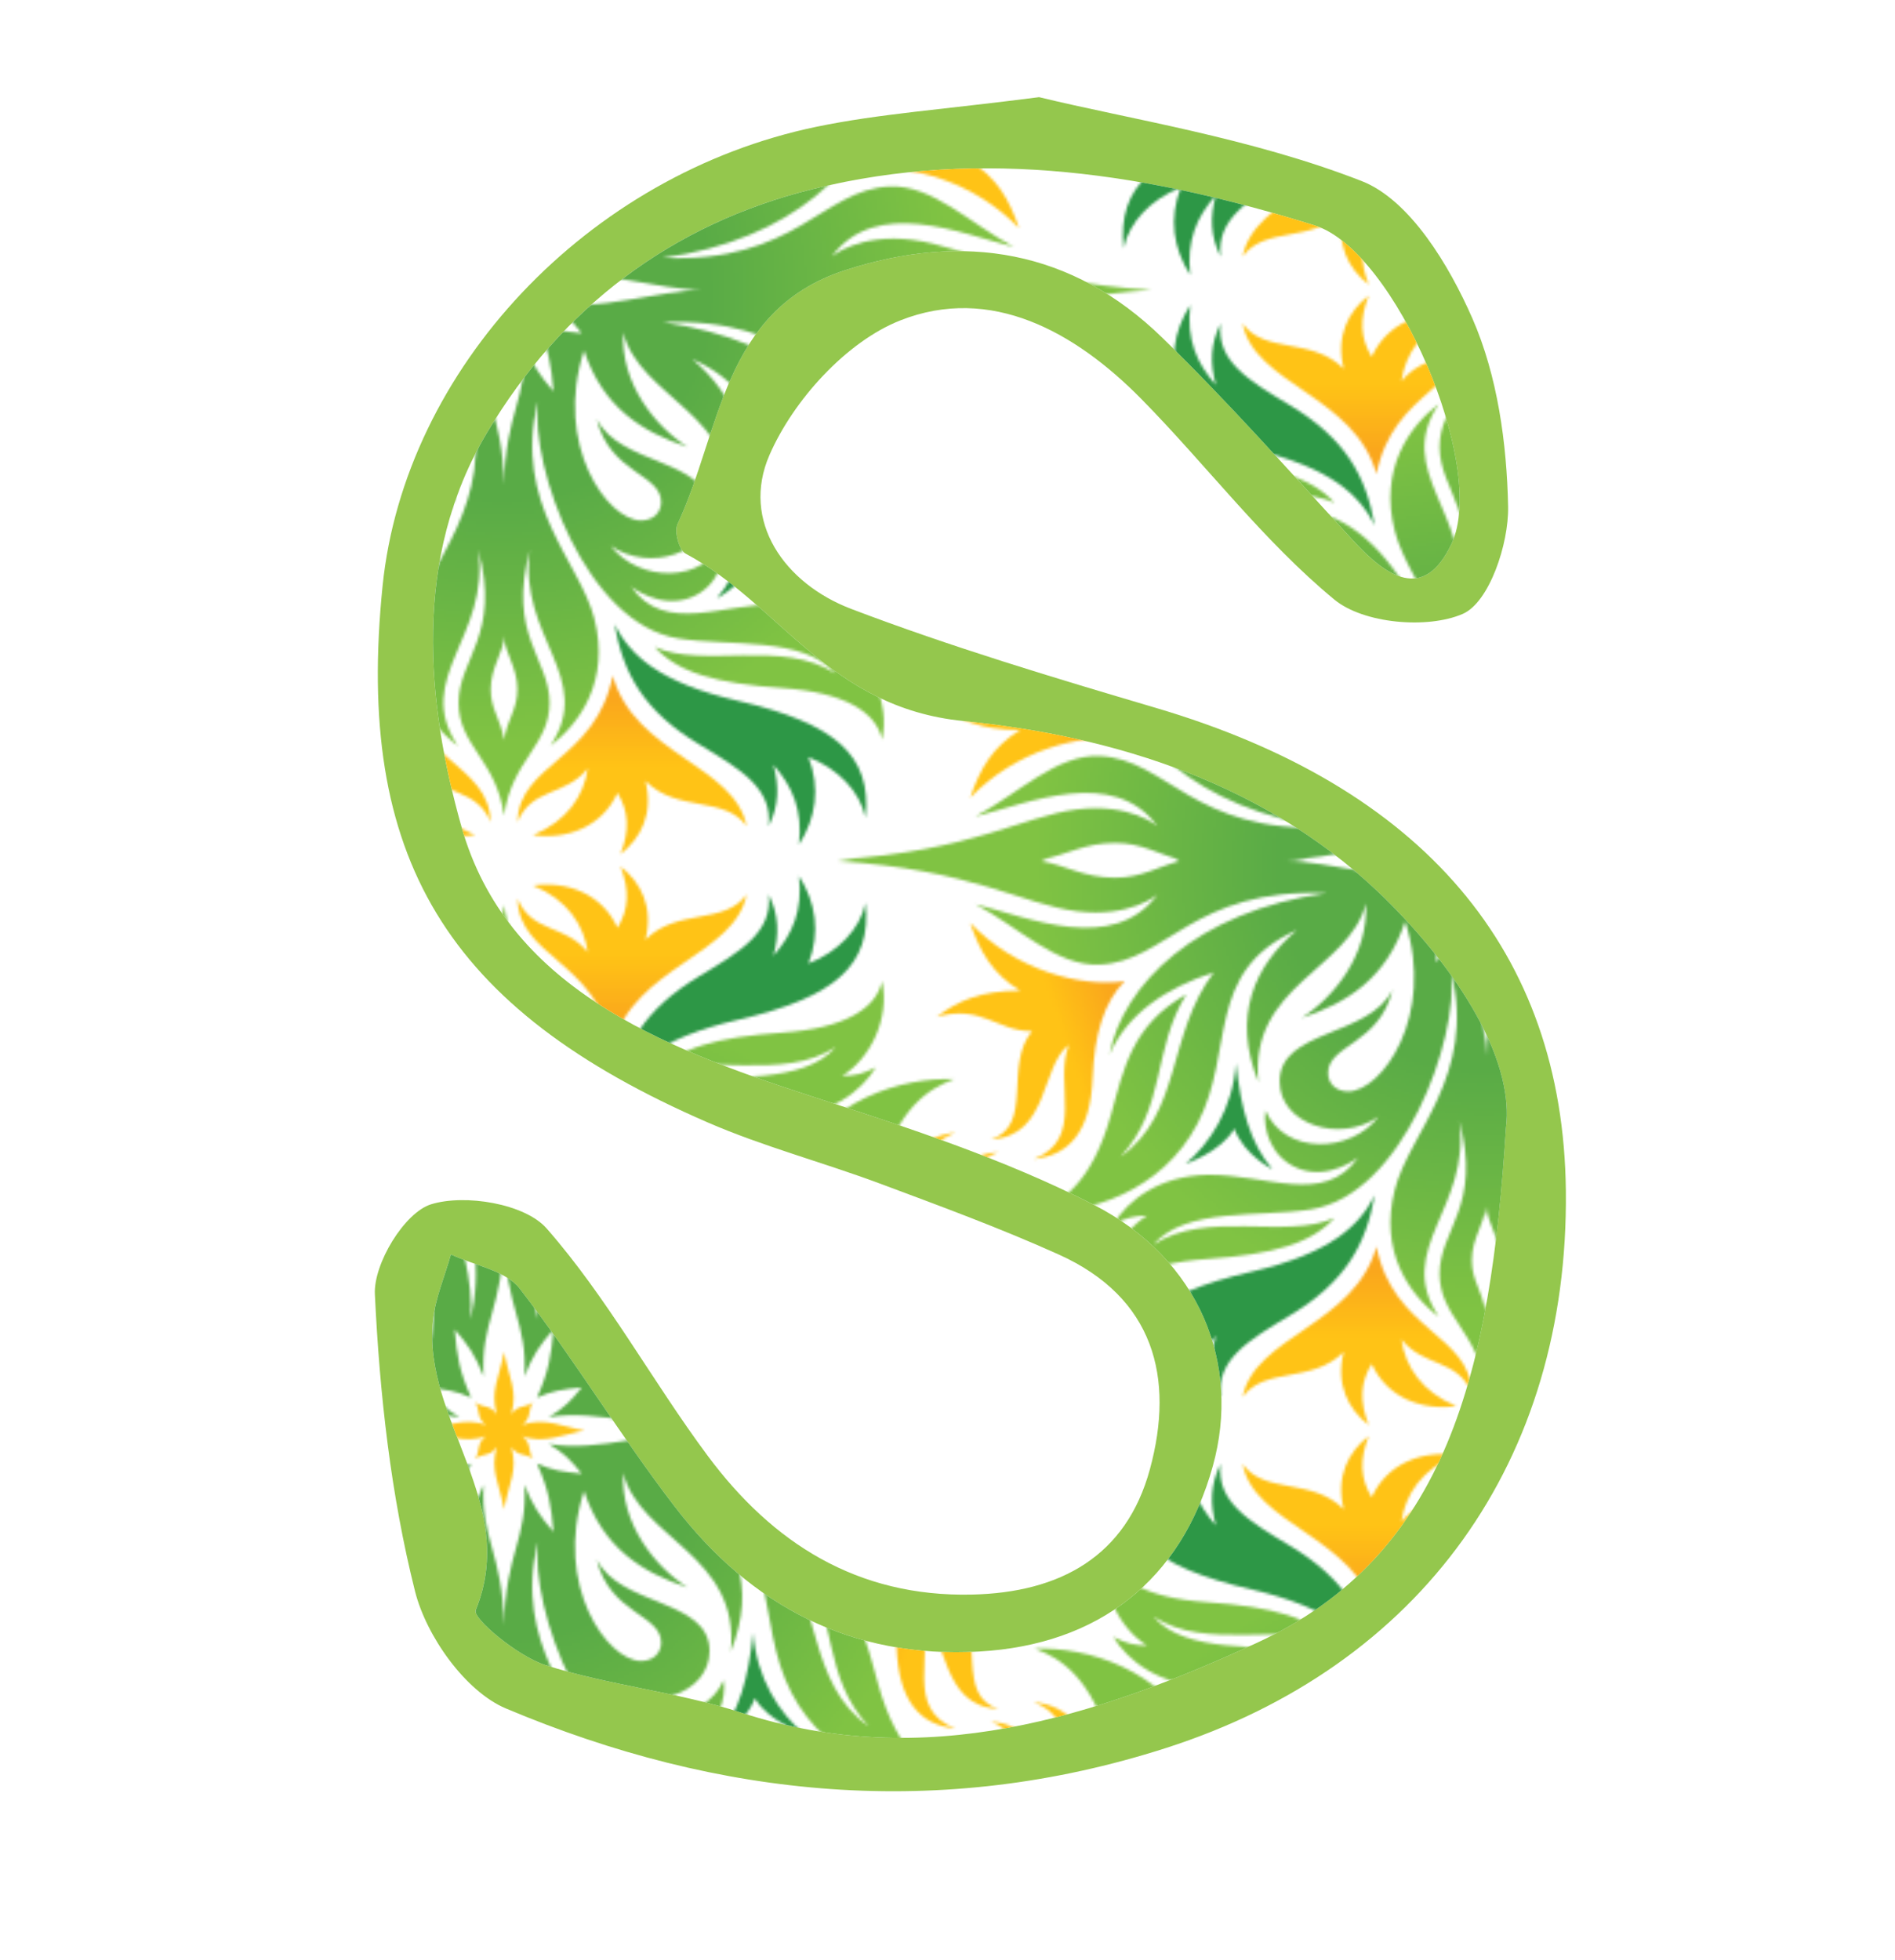 <?xml version="1.0" encoding="UTF-8"?>
<!DOCTYPE svg  PUBLIC '-//W3C//DTD SVG 1.1//EN'  'http://www.w3.org/Graphics/SVG/1.1/DTD/svg11.dtd'>
<svg width="694.74px" height="718.42px" enable-background="new 0 0 694.737 718.421" version="1.1" viewBox="0 0 694.737 718.421" xml:space="preserve" xmlns="http://www.w3.org/2000/svg">
<pattern id="w" x="-174.895" y="-102.421" width="719.381" height="417.481" overflow="visible" patternUnits="userSpaceOnUse" viewBox="237.471 -610.102 719.381 417.481">
		<polygon points="237.47 -610.1 956.85 -610.1 956.85 -192.62 237.47 -192.62" fill="none"/>
			<path d="m846.99-303.61c8.942 7.417 17.275 20.191 18.542 36.863 1.743-16.576 5.18-29.381 13.304-38.824 0 0-10.254 5.016-13.96 14.831-4.79-8.5-17.88-12.87-17.88-12.87z" fill="#2D9746"/>
			<path d="m824.31-386.05c1.976 9.671 10.22 18.109 20.94 22.248-4.392-11.331-2.759-22.356 3.491-32.064-1.456 12.584 2.38 21.405 9.377 29.229-2.202-7.823-2.013-15.016 1.747-22.466-1.528 13.741 9.994 20.72 25.303 29.883 20.513 12.28 27.994 25.992 31.188 44.116-5.592-11.128-16.045-21.287-45.142-28.02-36.14-8.37-49.25-20.12-46.91-42.93z" fill="#2D9746"/>
				<linearGradient id="ah" x1="-69748" x2="-69786" y1="-78017" y2="-78004" gradientTransform="matrix(1 0 0 -1 70578 -78258)" gradientUnits="userSpaceOnUse">
				<stop stop-color="#FAA71C" offset=".233"/>
				<stop stop-color="#FFC316" offset=".761"/>
			</linearGradient>
			<path d="m824.74-236.64c-7.596-7.447-11.197-19.743-11.779-35.195-0.764-20.298-8.765-28.609-21.594-30.021 19.123 7.42 7.202 27.735 12.87 41.879-10.438-7.754-7.1-33.505-28.574-34.681 15.848 5.179 4.593 27.021 15.05 39.696-12.651-0.174-18.466 9.928-34.899 5.236 7.641 5.891 16.146 9.597 30.537 9.597-10.134 6.257-14.581 13.98-18.322 24.865 16.4-17.17 40.26-23.77 56.7-21.38z" fill="url(#ah)"/>
				<radialGradient id="ak" cx="-69621" cy="-78066" r="216.21" gradientTransform="matrix(1 0 0 -1 70578 -78258)" gradientUnits="userSpaceOnUse">
				<stop stop-color="#59AB46" offset=".348"/>
				<stop stop-color="#80C343" offset=".761"/>
			</radialGradient>
			<path d="m1014.9-180.83c47.698 6.52 74.912 33.688 79.637 59.227-6.358-14.989-21.039-24.667-38.239-30.189 17.2 22.705 11.656 51.634 34.213 67.563-16.794-17.887-11.684-39.636-24.149-59.512 19.861 11.174 22.884 27.011 27.584 43.986 7.104 25.674 18.706 32.552 27.903 35.936-18.956 0.729-46.439-7.341-59.598-32.571-13.954-26.75-2.348-55.752-36.426-70.926 15.558 13.053 23.861 31.624 14.085 55.773 3.655-35.521-33.422-41.327-39.387-65.548-1.02 18.684 11.633 34.388 23.573 41.974-16.672-5.464-31.134-14.565-37.948-35.362-11.219 34.663 8.611 62.311 20.904 62.311 4.256 0 7.348-2.709 7.348-6.747 0-10.45-18.862-10.45-23.649-30.552 8.623 17.537 41.396 14.377 41.396 33.639 0 15.779-22.099 22.744-36.223 12.938 10.348 13.514 34.444 13.965 41.4-2.301 1.072 6.979-2.12 17.43-12.076 21.272-11.32 4.374-21.849-4.024-21.849-4.024 12.38 17.845 33.929 5.951 55.198 6.326 17.608 0.313 29.337 9.431 34.498 18.112-4.807-2.407-7.516-3.056-12.361-3.161 10.197 6.283 17.577 20.733 14.662 34.786-2.101-10.125-13.891-17.303-36.223-18.851-25.208-1.745-38.578-5.783-47.151-15.072 18.15 8.031 46.885-3.092 66.412 9.774-12.078-13.835-38.781-9.867-57.871-12.933-33.552-5.385-53.996-62.037-51.376-86.902-9.165 37.952 15.33 58.657 20.721 79.613 5.89 22.902-5.453 38.605-16.122 46.67 16.659-24.95-12.017-39.909-7.476-71.872-8.469 31.092 7.188 39.96 7.188 56.06 0 15.813-13.908 21.054-16.674 41.397-2.764-20.344-16.675-25.585-16.675-41.397 0-16.1 15.655-24.968 7.187-56.06 4.545 31.963-24.13 46.922-7.475 71.872-10.666-8.064-22.008-23.768-16.118-46.67 5.387-20.956 29.882-41.661 20.72-79.613 2.617 24.865-17.824 81.518-51.376 86.902-19.093 3.065-45.794-0.902-57.871 12.933 19.524-12.866 48.26-1.743 66.409-9.774-8.57 9.289-21.941 13.327-47.148 15.072-22.336 1.548-34.123 8.726-36.224 18.851-2.915-14.053 4.463-28.503 14.661-34.786-4.847 0.105-7.552 0.754-12.361 3.161 5.162-8.682 16.889-17.799 34.5-18.112 21.271-0.375 42.815 11.519 55.199-6.326 0 0-10.532 8.398-21.849 4.024-9.96-3.843-13.149-14.293-12.077-21.272 6.956 16.266 31.049 15.814 41.397 2.301-14.124 9.807-36.223 2.842-36.223-12.938 0-19.262 32.776-16.102 41.4-33.639-4.788 20.102-23.65 20.102-23.65 30.552 0 4.038 3.093 6.747 7.35 6.747 12.288 0 32.12-27.647 20.899-62.311-6.811 20.797-21.273 29.898-37.948 35.362 11.943-7.586 24.593-23.29 23.574-41.974-5.966 24.221-43.04 30.026-39.388 65.548-9.773-24.149-1.473-42.721 14.089-55.773-34.081 15.174-22.476 44.176-36.429 70.926-13.159 25.23-40.642 33.301-59.597 32.571 9.195-3.384 20.799-10.262 27.903-35.936 4.696-16.976 7.722-32.813 27.585-43.986-12.467 19.876-7.354 41.625-24.149 59.512 22.558-15.93 17.01-44.858 34.21-67.563-17.2 5.522-31.883 15.2-38.236 30.189 4.723-25.538 31.938-52.707 79.637-59.227-49.138-2.088-58.612 25.203-83.375 26.188-15.688 0.624-29.386-13.596-45.423-22.162 19.627 4.978 50.403 18.355 66.698-3.45 0 0-10.036 8.524-29.611 6.04-19.886-2.525-38.017-15.231-87.687-18.401 49.67-3.173 67.801-15.873 87.687-18.399 19.575-2.488 29.611 6.035 29.611 6.035-16.295-21.805-47.071-8.425-66.698-3.449 16.037-8.566 29.734-22.783 45.423-22.16 24.763 0.983 34.237 28.277 83.375 26.186-47.698-6.517-74.914-33.688-79.637-59.223 6.354 14.986 21.036 24.664 38.236 30.187-17.2-22.705-11.652-51.634-34.21-67.561 16.795 17.884 11.683 39.637 24.149 59.51-19.863-11.172-22.889-27.01-27.585-43.985-7.104-25.677-18.708-32.55-27.903-35.938 18.955-0.729 46.438 7.342 59.597 32.57 13.953 26.755 2.348 55.758 36.429 70.926-15.562-13.053-23.862-31.623-14.089-55.773-3.652 35.522 33.422 41.327 39.388 65.548 1.019-18.683-11.631-34.388-23.574-41.974 16.675 5.465 31.138 14.566 37.948 35.363 11.221-34.66-8.611-62.311-20.899-62.311-4.257 0-7.35 2.711-7.35 6.747 0 10.453 18.862 10.453 23.65 30.551-8.624-17.534-41.4-14.371-41.4-33.635 0-15.779 22.099-22.745 36.223-12.939-10.349-13.511-34.441-13.967-41.397 2.302-1.072-6.98 2.117-17.43 12.077-21.274 11.316-4.373 21.849 4.024 21.849 4.024-12.384-17.846-33.929-5.947-55.199-6.326-17.611-0.31-29.338-9.431-34.5-18.109 4.81 2.406 7.515 3.053 12.361 3.162-10.198-6.286-17.576-20.738-14.661-34.787 2.101 10.123 13.888 17.302 36.224 18.848 25.207 1.745 38.578 5.783 47.148 15.077-18.149-8.036-46.885 3.091-66.409-9.775 12.077 13.832 38.778 9.867 57.871 12.931 33.552 5.384 53.993 62.035 51.376 86.9 9.162-37.953-15.333-58.656-20.72-79.613-5.89-22.901 5.452-38.606 16.118-46.669-16.655 24.95 12.02 39.907 7.475 71.875 8.469-31.096-7.187-39.962-7.187-56.062 0-15.813 13.911-21.056 16.675-41.399 2.766 20.344 16.674 25.586 16.674 41.399 0 16.1-15.656 24.966-7.188 56.062-4.541-31.968 24.135-46.925 7.476-71.875 10.669 8.063 22.012 23.768 16.122 46.669-5.391 20.957-29.886 41.66-20.721 79.613-2.62-24.865 17.824-81.517 51.376-86.9 19.09-3.063 45.793 0.901 57.871-12.931-19.527 12.866-48.262 1.739-66.412 9.775 8.573-9.294 21.943-13.332 47.151-15.077 22.332-1.546 34.122-8.725 36.223-18.848 2.915 14.049-4.465 28.501-14.662 34.787 4.846-0.109 7.555-0.756 12.361-3.162-5.161 8.679-16.89 17.8-34.498 18.109-21.27 0.379-42.818-11.52-55.198 6.326 0 0 10.528-8.397 21.849-4.024 9.956 3.845 13.148 14.294 12.076 21.274-6.956-16.269-31.053-15.813-41.4-2.302 14.124-9.806 36.223-2.84 36.223 12.939 0 19.264-32.773 16.101-41.396 33.635 4.787-20.098 23.649-20.098 23.649-30.551 0-4.036-3.092-6.747-7.348-6.747-12.293 0-32.123 27.65-20.904 62.311 6.814-20.797 21.276-29.898 37.948-35.363-11.94 7.586-24.593 23.291-23.573 41.974 5.965-24.221 43.042-30.025 39.387-65.548 9.776 24.15 1.473 42.721-14.085 55.773 34.078-15.168 22.472-44.171 36.426-70.926 13.158-25.229 40.642-33.3 59.598-32.57-9.197 3.388-20.799 10.261-27.903 35.938-4.7 16.976-7.723 32.813-27.584 43.985 12.466-19.873 7.355-41.626 24.149-59.51-22.557 15.927-17.013 44.855-34.213 67.561 17.2-5.522 31.881-15.2 38.239-30.187-4.725 25.534-31.938 52.706-79.637 59.223 49.139 2.092 58.61-25.202 83.371-26.186 15.689-0.623 29.387 13.594 45.426 22.16-19.628-4.976-50.403-18.355-66.7 3.449 0 0 10.036-8.523 29.613-6.035 19.884 2.526 38.015 15.227 87.685 18.399-49.67 3.17-67.801 15.876-87.685 18.401-19.577 2.484-29.613-6.04-29.613-6.04 16.297 21.806 47.072 8.428 66.7 3.45-16.039 8.566-29.736 22.786-45.426 22.162-24.7-0.96-34.1-28.25-83.3-26.16zm54.1-11.79c7.476 2.012 13.988 6.108 23.476 6.108 11.526 0 17.944-4.458 27.125-6.108-9.181-1.649-15.599-6.107-27.125-6.107-9.5 0-16.1 4.1-23.5 6.11zm-117.04-146.33c0 8.301 4.887 13.606 4.887 19.643 0-6.036 4.889-11.342 4.889-19.643 0-7.403-3.646-10.779-4.889-18.528-1.24 7.75-4.89 11.12-4.89 18.53zm-107.23 146.33c-7.475-2.014-13.989-6.107-23.476-6.107-11.525 0-17.942 4.458-27.123 6.107 9.181 1.65 15.598 6.108 27.123 6.108 9.49 0 16-4.1 23.48-6.11zm117.01 146.33c0-8.301-4.889-13.608-4.889-19.643 0 6.034-4.887 11.342-4.887 19.643 0 7.402 3.643 10.781 4.887 18.527 1.24-7.746 4.89-11.125 4.89-18.527zm68.16-146.33c-16.102 0-39.03-8.072-56.635-4.887 5.589-3.4 8.073-5.951 12.073-10.927-7.139 0.702-10.95 1.289-16.388 3.739 4.314-9.751 5.175-15.23 6.036-25.013-4.973 5.777-7.516 9.302-10.637 17.249 1.148-20.124-6.898-24.705-7.475-51.463-0.576 26.758-8.624 31.339-7.476 51.463-3.117-7.947-5.662-11.472-10.637-17.249 0.861 9.782 1.724 15.262 6.038 25.013-5.438-2.45-9.25-3.037-16.39-3.739 4.004 4.976 6.487 7.526 12.075 10.927-17.604-3.186-40.535 4.887-56.634 4.887 16.099 0 39.03 8.071 56.634 4.888-5.588 3.397-8.071 5.947-12.075 10.924 7.14-0.699 10.952-1.29 16.39-3.735-4.314 9.746-5.177 15.226-6.038 25.013 4.975-5.779 7.52-9.306 10.637-17.254-1.148 20.126 6.899 24.706 7.476 51.464 0.576-26.758 8.623-31.338 7.475-51.464 3.121 7.948 5.664 11.475 10.637 17.254-0.861-9.787-1.722-15.267-6.036-25.013 5.438 2.445 9.249 3.036 16.388 3.735-4-4.977-6.484-7.526-12.073-10.924 17.61 3.17 40.56-4.9 56.66-4.9z" fill="url(#ak)"/>
				<linearGradient id="al" x1="86093" x2="86093" y1="-77926" y2="-77881" gradientTransform="matrix(-1 0 0 -1 87002 -78258)" gradientUnits="userSpaceOnUse">
				<stop stop-color="#FAA71C" offset=".233"/>
				<stop stop-color="#FFC316" offset=".761"/>
			</linearGradient>
			<path d="m867.93-389.11c4.278 22.41 41.1 26.341 49.075 55.184 6.107-30.973 34.505-32.199 34.9-53.656-5.152 12.642-17.562 9.375-25.739 19.63 1.37-9.967 7.511-19.269 20.067-24.43-12.434-1.744-25.321 2.969-30.973 15.486-4.146-6.761-4.557-13.69-1.092-22.466-7.633 5.889-12.14 15.069-9.162 26.829-11.78-11.77-29.01-5.23-37.08-16.57z" fill="url(#al)"/>
			<path d="m986.37-192.62c-6.898-1.075-15.213-5.187-22.896-1.976 3.763-2.925 1.855-5.694 4.099-8.422-3.105 2.249-5.687 0.815-8.08 4.449 2.488-8.604-0.857-13.194-2.645-22.877-1.788 9.683-5.134 14.273-2.646 22.877-2.389-3.634-4.972-2.2-8.076-4.449 2.244 2.728 0.332 5.497 4.098 8.422-7.684-3.211-16 0.9-22.896 1.976 6.896 1.078 15.212 5.184 22.896 1.975-3.766 2.924-1.854 5.697-4.098 8.421 3.104-2.246 5.688-0.811 8.076-4.444-2.487 8.603 0.858 13.188 2.646 22.875 1.787-9.687 5.133-14.272 2.645-22.875 2.394 3.634 4.975 2.198 8.08 4.444-2.243-2.724-0.336-5.497-4.099-8.421 7.7 3.2 16.02-0.9 22.91-1.98z" fill="#FFC316"/>
				<linearGradient id="am" x1="86638" x2="86600" y1="-78017" y2="-78004" gradientTransform="matrix(-1 0 0 -1 87002 -78258)" gradientUnits="userSpaceOnUse">
				<stop stop-color="#FAA71C" offset=".233"/>
				<stop stop-color="#FFC316" offset=".761"/>
			</linearGradient>
			<path d="m369.58-236.64c7.596-7.447 11.2-19.743 11.779-35.195 0.764-20.298 8.767-28.609 21.594-30.021-19.122 7.42-7.2 27.735-12.868 41.879 10.434-7.754 7.099-33.505 28.573-34.681-15.848 5.179-4.594 27.021-15.05 39.696 12.651-0.174 18.469 9.928 34.899 5.236-7.643 5.891-16.146 9.597-30.536 9.597 10.133 6.257 14.583 13.98 18.32 24.865-16.4-17.17-40.26-23.77-56.7-21.38z" fill="url(#am)"/>
			<path d="m347.33-303.61c-8.943 7.417-17.273 20.191-18.539 36.863-1.744-16.576-5.184-29.381-13.305-38.824 0 0 10.251 5.016 13.96 14.831 4.8-8.5 17.89-12.87 17.89-12.87z" fill="#2D9746"/>
			<path d="m370.02-386.05c-1.972 9.671-10.219 18.109-20.938 22.248 4.39-11.331 2.761-22.356-3.491-32.064 1.457 12.584-2.379 21.405-9.379 29.229 2.206-7.823 2.013-15.016-1.744-22.466 1.525 13.741-9.994 20.72-25.301 29.883-20.515 12.28-27.996 25.992-31.192 44.116 5.592-11.128 16.045-21.287 45.142-28.02 36.12-8.37 49.24-20.12 46.9-42.93z" fill="#2D9746"/>
				<linearGradient id="an" x1="-70294" x2="-70294" y1="-77926" y2="-77881" gradientTransform="matrix(1 0 0 -1 70578 -78258)" gradientUnits="userSpaceOnUse">
				<stop stop-color="#FAA71C" offset=".233"/>
				<stop stop-color="#FFC316" offset=".761"/>
			</linearGradient>
			<path d="m326.39-389.11c-4.282 22.41-41.104 26.341-49.079 55.184-6.105-30.973-34.505-32.199-34.897-53.656 5.149 12.642 17.559 9.375 25.739 19.63-1.373-9.967-7.509-19.269-20.067-24.43 12.431-1.744 25.319 2.969 30.974 15.486 4.143-6.761 4.556-13.69 1.088-22.466 7.637 5.889 12.141 15.069 9.162 26.829 11.79-11.77 29.02-5.23 37.09-16.57z" fill="url(#an)"/>
				<radialGradient id="ao" cx="-70341" cy="-78066" r="216.21" gradientTransform="matrix(1 0 0 -1 70578 -78258)" gradientUnits="userSpaceOnUse">
				<stop stop-color="#59AB46" offset=".348"/>
				<stop stop-color="#80C343" offset=".761"/>
			</radialGradient>
			<path d="m295.55-180.83c47.698 6.52 74.912 33.688 79.637 59.227-6.358-14.989-21.039-24.667-38.239-30.189 17.2 22.705 11.656 51.634 34.213 67.563-16.794-17.887-11.684-39.636-24.149-59.512 19.861 11.174 22.884 27.011 27.584 43.986 7.104 25.674 18.706 32.552 27.903 35.936-18.956 0.729-46.439-7.341-59.598-32.571-13.954-26.75-2.348-55.752-36.426-70.926 15.558 13.053 23.861 31.624 14.085 55.773 3.655-35.521-33.422-41.327-39.387-65.548-1.02 18.684 11.633 34.388 23.573 41.974-16.672-5.464-31.134-14.565-37.948-35.362-11.219 34.663 8.611 62.311 20.904 62.311 4.256 0 7.348-2.709 7.348-6.747 0-10.45-18.862-10.45-23.65-30.552 8.624 17.537 41.397 14.377 41.397 33.639 0 15.779-22.099 22.744-36.223 12.938 10.348 13.514 34.444 13.965 41.4-2.301 1.072 6.979-2.12 17.43-12.076 21.272-11.32 4.374-21.849-4.024-21.849-4.024 12.38 17.845 33.929 5.951 55.198 6.326 17.608 0.313 29.337 9.431 34.498 18.112-4.807-2.407-7.516-3.056-12.361-3.161 10.197 6.283 17.577 20.733 14.662 34.786-2.101-10.125-13.891-17.303-36.223-18.851-25.208-1.745-38.578-5.783-47.151-15.072 18.15 8.031 46.885-3.092 66.412 9.774-12.06-13.83-38.76-9.862-57.85-12.928-33.552-5.385-53.996-62.037-51.376-86.902-9.165 37.952 15.331 58.657 20.721 79.613 5.89 22.902-5.454 38.605-16.122 46.67 16.66-24.95-12.017-39.909-7.475-71.872-8.469 31.092 7.187 39.96 7.187 56.06 0 15.813-13.909 21.054-16.674 41.397-2.763-20.344-16.674-25.585-16.674-41.397 0-16.1 15.655-24.968 7.187-56.06 4.544 31.963-24.131 46.922-7.475 71.872-10.666-8.064-22.008-23.768-16.118-46.67 5.386-20.956 29.881-41.661 20.719-79.613 2.618 24.865-17.824 81.518-51.376 86.902-19.092 3.065-45.793-0.902-57.871 12.933 19.524-12.866 48.26-1.743 66.41-9.774-8.57 9.289-21.941 13.327-47.148 15.072-22.34 1.549-34.13 8.727-36.231 18.852-2.915-14.053 4.463-28.503 14.662-34.786-4.847 0.105-7.552 0.754-12.361 3.161 5.162-8.682 16.888-17.799 34.5-18.112 21.27-0.375 42.815 11.519 55.199-6.326 0 0-10.532 8.398-21.849 4.024-9.96-3.843-13.149-14.293-12.077-21.272 6.956 16.266 31.049 15.814 41.397 2.301-14.124 9.807-36.223 2.842-36.223-12.938 0-19.262 32.777-16.102 41.401-33.639-4.789 20.102-23.65 20.102-23.65 30.552 0 4.038 3.092 6.747 7.349 6.747 12.289 0 32.121-27.647 20.9-62.311-6.811 20.797-21.274 29.898-37.948 35.362 11.943-7.586 24.593-23.29 23.574-41.974-5.965 24.221-43.04 30.026-39.388 65.548-9.773-24.149-1.472-42.721 14.089-55.773-34.081 15.174-22.476 44.176-36.429 70.926-13.159 25.23-40.641 33.301-59.597 32.571 9.195-3.384 20.799-10.262 27.903-35.936 4.697-16.976 7.722-32.813 27.585-43.986-12.467 19.876-7.355 41.625-24.15 59.512 22.558-15.93 17.01-44.858 34.21-67.563-17.2 5.522-31.883 15.2-38.236 30.189 4.722-25.538 31.938-52.707 79.637-59.227-49.138-2.088-58.613 25.203-83.375 26.188-15.688 0.624-29.386-13.596-45.423-22.162 19.627 4.978 50.404 18.355 66.699-3.45 0 0-10.036 8.524-29.611 6.04-19.889-2.53-38.019-15.24-87.689-18.41 49.67-3.173 67.8-15.873 87.687-18.399 19.575-2.488 29.611 6.035 29.611 6.035-16.295-21.805-47.071-8.425-66.699-3.449 16.037-8.566 29.735-22.783 45.423-22.16 24.763 0.983 34.237 28.277 83.375 26.186-47.698-6.517-74.915-33.688-79.637-59.223 6.354 14.986 21.036 24.664 38.236 30.187-17.2-22.705-11.652-51.634-34.21-67.561 16.795 17.884 11.683 39.637 24.15 59.51-19.864-11.172-22.889-27.01-27.585-43.985-7.104-25.677-18.708-32.55-27.903-35.938 18.956-0.729 46.438 7.342 59.597 32.57 13.953 26.755 2.348 55.758 36.429 70.926-15.561-13.053-23.862-31.623-14.089-55.773-3.652 35.522 33.422 41.327 39.388 65.548 1.019-18.683-11.63-34.388-23.574-41.974 16.674 5.465 31.138 14.566 37.948 35.363 11.221-34.66-8.611-62.311-20.9-62.311-4.257 0-7.349 2.711-7.349 6.747 0 10.453 18.862 10.453 23.65 30.551-8.624-17.534-41.401-14.371-41.401-33.635 0-15.779 22.099-22.745 36.223-12.939-10.349-13.511-34.442-13.967-41.397 2.302-1.073-6.98 2.117-17.43 12.077-21.274 11.317-4.373 21.849 4.024 21.849 4.024-12.383-17.846-33.929-5.947-55.199-6.326-17.612-0.31-29.338-9.431-34.5-18.109 4.809 2.406 7.515 3.053 12.361 3.162-10.198-6.286-17.577-20.738-14.662-34.787 2.101 10.123 13.888 17.302 36.224 18.848 25.207 1.745 38.578 5.783 47.148 15.077-18.149-8.036-46.885 3.091-66.41-9.775 12.078 13.832 38.779 9.867 57.871 12.931 33.552 5.384 53.994 62.035 51.376 86.9 9.162-37.953-15.333-58.656-20.719-79.613-5.89-22.901 5.452-38.606 16.118-46.669-16.656 24.95 12.019 39.907 7.475 71.875 8.468-31.096-7.187-39.962-7.187-56.062 0-15.813 13.911-21.056 16.674-41.399 2.766 20.344 16.674 25.586 16.674 41.399 0 16.1-15.656 24.966-7.187 56.062-4.542-31.968 24.135-46.925 7.475-71.875 10.668 8.063 22.012 23.768 16.122 46.669-5.39 20.957-29.886 41.66-20.721 79.613-2.62-24.865 17.824-81.517 51.376-86.9 19.09-3.063 45.793 0.901 57.871-12.931-19.527 12.866-48.262 1.739-66.412 9.775 8.573-9.294 21.943-13.332 47.151-15.077 22.332-1.546 34.122-8.725 36.223-18.848 2.915 14.049-4.465 28.501-14.662 34.787 4.846-0.109 7.555-0.756 12.361-3.162-5.161 8.679-16.89 17.8-34.498 18.109-21.27 0.379-42.818-11.52-55.198 6.326 0 0 10.528-8.397 21.849-4.024 9.956 3.845 13.148 14.294 12.076 21.274-6.956-16.269-31.053-15.813-41.4-2.302 14.124-9.806 36.223-2.84 36.223 12.939 0 19.264-32.773 16.101-41.397 33.635 4.788-20.098 23.65-20.098 23.65-30.551 0-4.036-3.092-6.747-7.348-6.747-12.293 0-32.123 27.65-20.904 62.311 6.814-20.797 21.276-29.898 37.948-35.363-11.94 7.586-24.593 23.291-23.573 41.974 5.965-24.221 43.042-30.025 39.387-65.548 9.776 24.15 1.473 42.721-14.085 55.773 34.078-15.168 22.472-44.171 36.426-70.926 13.158-25.229 40.642-33.3 59.598-32.57-9.197 3.388-20.799 10.261-27.903 35.938-4.7 16.976-7.723 32.813-27.584 43.985 12.466-19.873 7.355-41.626 24.149-59.51-22.557 15.927-17.013 44.855-34.213 67.561 17.2-5.522 31.881-15.2 38.239-30.187-4.725 25.534-31.938 52.706-79.637 59.223 49.139 2.092 58.61-25.202 83.371-26.186 15.689-0.623 29.387 13.594 45.426 22.16-19.628-4.976-50.403-18.355-66.7 3.449 0 0 10.036-8.523 29.613-6.035 19.884 2.526 38.015 15.227 87.685 18.399-49.67 3.17-67.801 15.876-87.685 18.401-19.577 2.484-29.613-6.04-29.613-6.04 16.297 21.806 47.072 8.428 66.7 3.45-16.039 8.566-29.736 22.786-45.426 22.162-24.78-0.96-34.26-28.25-83.39-26.16zm54.04-11.79c7.476 2.012 13.988 6.108 23.476 6.108 11.526 0 17.944-4.458 27.125-6.108-9.181-1.649-15.599-6.107-27.125-6.107-9.5 0-16.01 4.1-23.49 6.11zm-117.01-146.33c0 8.301 4.886 13.606 4.886 19.643 0-6.036 4.889-11.342 4.889-19.643 0-7.403-3.646-10.779-4.889-18.528-1.24 7.75-4.89 11.12-4.89 18.53zm-107.23 146.33c-7.475-2.014-13.99-6.107-23.476-6.107-11.526 0-17.942 4.458-27.123 6.107 9.181 1.65 15.597 6.108 27.123 6.108 9.49 0 16-4.1 23.48-6.11zm117.01 146.33c0-8.301-4.889-13.608-4.889-19.643 0 6.034-4.886 11.342-4.886 19.643 0 7.402 3.643 10.781 4.886 18.527 1.24-7.746 4.89-11.125 4.89-18.527zm68.14-146.33c-16.102 0-39.03-8.072-56.635-4.887 5.589-3.4 8.073-5.951 12.073-10.927-7.139 0.702-10.95 1.289-16.388 3.739 4.314-9.751 5.175-15.23 6.036-25.013-4.972 5.777-7.516 9.302-10.637 17.249 1.148-20.124-6.899-24.705-7.475-51.463-0.576 26.758-8.624 31.339-7.475 51.463-3.117-7.947-5.662-11.472-10.637-17.249 0.861 9.782 1.724 15.262 6.039 25.013-5.438-2.45-9.251-3.037-16.39-3.739 4.003 4.976 6.488 7.526 12.076 10.927-17.604-3.186-40.536 4.887-56.635 4.887 16.099 0 39.03 8.071 56.635 4.888-5.588 3.397-8.072 5.947-12.076 10.924 7.139-0.699 10.953-1.29 16.39-3.735-4.314 9.746-5.177 15.226-6.039 25.013 4.975-5.779 7.52-9.306 10.637-17.254-1.148 20.126 6.899 24.706 7.475 51.464 0.576-26.758 8.623-31.338 7.475-51.464 3.121 7.948 5.665 11.475 10.637 17.254-0.861-9.787-1.722-15.267-6.036-25.013 5.438 2.445 9.249 3.036 16.388 3.735-4-4.977-6.484-7.526-12.073-10.924 17.6 3.17 40.53-4.9 56.64-4.9z" fill="url(#ao)"/>
			<path d="m266.99-192.62c-6.898-1.075-15.213-5.187-22.896-1.976 3.763-2.925 1.855-5.694 4.099-8.422-3.105 2.249-5.687 0.815-8.08 4.449 2.488-8.604-0.858-13.194-2.646-22.877-1.788 9.683-5.133 14.273-2.646 22.877-2.389-3.634-4.972-2.2-8.076-4.449 2.244 2.728 0.332 5.497 4.098 8.422-7.684-3.211-16 0.9-22.896 1.976 6.896 1.078 15.213 5.184 22.896 1.975-3.766 2.924-1.854 5.697-4.098 8.421 3.104-2.246 5.687-0.811 8.076-4.444-2.488 8.603 0.858 13.188 2.646 22.875 1.788-9.687 5.133-14.272 2.646-22.875 2.393 3.634 4.975 2.198 8.08 4.444-2.244-2.724-0.336-5.497-4.099-8.421 7.69 3.2 16.01-0.9 22.9-1.98z" fill="#FFC316"/>
				<linearGradient id="ap" x1="86029" x2="86029" y1="61302" y2="61348" gradientTransform="matrix(-1 0 0 1 86938 -61773)" gradientUnits="userSpaceOnUse">
				<stop stop-color="#FAA71C" offset=".233"/>
				<stop stop-color="#FFC316" offset=".761"/>
			</linearGradient>
			<path d="m867.93-413.61c4.278-22.41 41.1-26.343 49.075-55.186 6.107 30.973 34.505 32.199 34.9 53.658-5.152-12.642-17.562-9.375-25.739-19.63 1.37 9.968 7.511 19.268 20.067 24.428-12.434 1.746-25.321-2.969-30.973-15.486-4.146 6.763-4.557 13.69-1.092 22.466-7.633-5.89-12.14-15.067-9.162-26.827-11.78 11.78-29.01 5.23-37.08 16.58z" fill="url(#ap)"/>
			<path d="m846.99-499.12c8.942-7.416 17.275-20.188 18.542-36.863 1.743 16.578 5.18 29.388 13.304 38.827 0 0-10.254-5.018-13.96-14.834-4.79 8.5-17.88 12.86-17.88 12.86z" fill="#2D9746"/>
			<path d="m824.31-416.67c1.976-9.673 10.22-18.11 20.94-22.248-4.392 11.332-2.759 22.357 3.491 32.064-1.456-12.583 2.38-21.403 9.377-29.229-2.202 7.825-2.013 15.017 1.747 22.467-1.528-13.742 9.994-20.719 25.303-29.884 20.513-12.278 27.994-25.992 31.188-44.113-5.592 11.124-16.045 21.287-45.142 28.018-36.14 8.36-49.25 20.12-46.91 42.92z" fill="#2D9746"/>
				<radialGradient id="aq" cx="-69621" cy="-77648" r="216.21" gradientTransform="matrix(1 0 0 -1 70578 -78258)" gradientUnits="userSpaceOnUse">
				<stop stop-color="#59AB46" offset=".348"/>
				<stop stop-color="#80C343" offset=".761"/>
			</radialGradient>
			<path d="m1014.9-598.32c47.698 6.52 74.912 33.688 79.637 59.226-6.358-14.989-21.039-24.667-38.239-30.189 17.2 22.705 11.656 51.634 34.213 67.563-16.794-17.887-11.684-39.636-24.149-59.512 19.861 11.174 22.884 27.011 27.584 43.986 7.104 25.674 18.706 32.552 27.903 35.936-18.956 0.729-46.439-7.341-59.598-32.571-13.954-26.75-2.348-55.752-36.426-70.925 15.558 13.052 23.861 31.624 14.085 55.773 3.655-35.521-33.422-41.327-39.387-65.547-1.02 18.683 11.633 34.387 23.573 41.973-16.672-5.464-31.134-14.565-37.948-35.362-11.219 34.663 8.611 62.311 20.904 62.311 4.256 0 7.348-2.709 7.348-6.747 0-10.45-18.862-10.45-23.649-30.552 8.623 17.537 41.396 14.377 41.396 33.639 0 15.779-22.099 22.744-36.223 12.938 10.348 13.514 34.444 13.965 41.4-2.301 1.072 6.979-2.12 17.43-12.076 21.272-11.32 4.374-21.849-4.024-21.849-4.024 12.38 17.845 33.929 5.951 55.198 6.326 17.608 0.313 29.337 9.431 34.498 18.112-4.807-2.407-7.516-3.056-12.361-3.161 10.197 6.283 17.577 20.733 14.662 34.786-2.101-10.125-13.891-17.303-36.223-18.851-25.208-1.745-38.578-5.783-47.151-15.072 18.15 8.031 46.885-3.092 66.412 9.774-12.078-13.835-38.781-9.867-57.871-12.933-33.552-5.385-53.996-62.037-51.376-86.902-9.165 37.952 15.33 58.657 20.721 79.613 5.89 22.902-5.453 38.605-16.122 46.67 16.659-24.95-12.017-39.909-7.476-71.872-8.469 31.092 7.188 39.96 7.188 56.06 0 15.813-13.908 21.054-16.674 41.397-2.764-20.344-16.675-25.585-16.675-41.397 0-16.1 15.655-24.968 7.187-56.06 4.545 31.963-24.13 46.922-7.475 71.872-10.666-8.064-22.008-23.768-16.118-46.67 5.387-20.956 29.882-41.661 20.72-79.613 2.617 24.865-17.824 81.518-51.376 86.902-19.093 3.065-45.794-0.902-57.871 12.933 19.524-12.866 48.26-1.743 66.409-9.774-8.57 9.289-21.941 13.327-47.148 15.072-22.336 1.548-34.123 8.726-36.224 18.851-2.915-14.053 4.463-28.503 14.661-34.786-4.847 0.105-7.552 0.754-12.361 3.161 5.162-8.682 16.889-17.799 34.5-18.112 21.271-0.375 42.815 11.519 55.199-6.326 0 0-10.532 8.398-21.849 4.024-9.96-3.843-13.149-14.293-12.077-21.272 6.956 16.266 31.049 15.814 41.397 2.301-14.124 9.807-36.223 2.842-36.223-12.938 0-19.262 32.776-16.102 41.4-33.639-4.788 20.102-23.65 20.102-23.65 30.552 0 4.038 3.093 6.747 7.35 6.747 12.288 0 32.12-27.647 20.899-62.311-6.811 20.797-21.273 29.898-37.948 35.362 11.943-7.586 24.593-23.29 23.574-41.973-5.966 24.22-43.04 30.026-39.388 65.547-9.773-24.149-1.473-42.721 14.089-55.773-34.081 15.173-22.476 44.175-36.429 70.925-13.159 25.23-40.642 33.301-59.597 32.571 9.195-3.384 20.799-10.262 27.903-35.936 4.696-16.976 7.722-32.813 27.585-43.986-12.467 19.876-7.354 41.625-24.149 59.512 22.558-15.93 17.01-44.858 34.21-67.563-17.2 5.522-31.883 15.2-38.236 30.189 4.723-25.538 31.938-52.707 79.637-59.226-49.138-2.088-58.612 25.203-83.375 26.188-15.688 0.624-29.386-13.596-45.423-22.162 19.627 4.978 50.403 18.355 66.698-3.45 0 0-10.036 8.524-29.611 6.04-19.886-2.525-38.017-15.231-87.687-18.401 49.67-3.173 67.801-15.874 87.687-18.4 19.575-2.488 29.611 6.036 29.611 6.036-16.295-21.805-47.071-8.425-66.698-3.45 16.037-8.566 29.734-22.783 45.423-22.16 24.763 0.983 34.237 28.277 83.375 26.186-47.698-6.517-74.914-33.689-79.637-59.223 6.354 14.986 21.036 24.664 38.236 30.187-17.2-22.706-11.652-51.634-34.21-67.561 16.795 17.884 11.683 39.637 24.149 59.51-19.863-11.171-22.889-27.009-27.585-43.985-7.104-25.677-18.708-32.55-27.903-35.938 18.955-0.729 46.438 7.342 59.597 32.57 13.953 26.755 2.348 55.758 36.429 70.926-15.562-13.053-23.862-31.624-14.089-55.773-3.652 35.522 33.422 41.327 39.388 65.548 1.019-18.683-11.631-34.388-23.574-41.974 16.675 5.465 31.138 14.566 37.948 35.363 11.221-34.66-8.611-62.311-20.899-62.311-4.257 0-7.35 2.711-7.35 6.747 0 10.453 18.862 10.453 23.65 30.551-8.624-17.534-41.4-14.371-41.4-33.635 0-15.779 22.099-22.745 36.223-12.939-10.349-13.511-34.441-13.967-41.397 2.301-1.072-6.98 2.117-17.43 12.077-21.274 11.316-4.373 21.849 4.024 21.849 4.024-12.384-17.845-33.929-5.947-55.199-6.326-17.611-0.31-29.338-9.431-34.5-18.11 4.81 2.406 7.515 3.053 12.361 3.162-10.198-6.286-17.576-20.738-14.661-34.787 2.101 10.124 13.888 17.302 36.224 18.848 25.207 1.746 38.578 5.783 47.148 15.077-18.149-8.036-46.885 3.091-66.409-9.775 12.077 13.833 38.778 9.867 57.871 12.931 33.552 5.383 53.993 62.035 51.376 86.9 9.162-37.953-15.333-58.656-20.72-79.613-5.89-22.901 5.452-38.606 16.118-46.668-16.655 24.95 12.02 39.907 7.475 71.875 8.469-31.095-7.187-39.962-7.187-56.062 0-15.813 13.911-21.056 16.675-41.399 2.766 20.343 16.674 25.586 16.674 41.399 0 16.1-15.656 24.966-7.188 56.062-4.541-31.968 24.135-46.924 7.476-71.875 10.669 8.063 22.012 23.768 16.122 46.668-5.391 20.957-29.886 41.661-20.721 79.613-2.62-24.865 17.824-81.517 51.376-86.9 19.09-3.064 45.793 0.901 57.871-12.931-19.527 12.867-48.262 1.739-66.412 9.775 8.573-9.294 21.943-13.332 47.151-15.077 22.332-1.546 34.122-8.724 36.223-18.848 2.915 14.049-4.465 28.501-14.662 34.787 4.846-0.109 7.555-0.756 12.361-3.162-5.161 8.679-16.89 17.8-34.498 18.11-21.27 0.378-42.818-11.52-55.198 6.326 0 0 10.528-8.397 21.849-4.024 9.956 3.845 13.148 14.294 12.076 21.274-6.956-16.269-31.053-15.813-41.4-2.301 14.124-9.806 36.223-2.84 36.223 12.939 0 19.264-32.773 16.101-41.396 33.635 4.787-20.098 23.649-20.098 23.649-30.551 0-4.036-3.092-6.747-7.348-6.747-12.293 0-32.123 27.65-20.904 62.311 6.814-20.797 21.276-29.898 37.948-35.363-11.94 7.586-24.593 23.291-23.573 41.974 5.965-24.221 43.042-30.025 39.387-65.548 9.776 24.15 1.473 42.72-14.085 55.773 34.078-15.168 22.472-44.171 36.426-70.926 13.158-25.229 40.642-33.299 59.598-32.57-9.197 3.388-20.799 10.261-27.903 35.938-4.7 16.976-7.723 32.813-27.584 43.985 12.466-19.873 7.355-41.625 24.149-59.51-22.557 15.927-17.013 44.855-34.213 67.561 17.2-5.523 31.881-15.201 38.239-30.187-4.725 25.534-31.938 52.706-79.637 59.223 49.139 2.092 58.61-25.202 83.371-26.186 15.689-0.623 29.387 13.593 45.426 22.16-19.628-4.975-50.403-18.355-66.7 3.45 0 0 10.036-8.524 29.613-6.036 19.884 2.526 38.015 15.227 87.685 18.4-49.67 3.17-67.801 15.876-87.685 18.401-19.577 2.484-29.613-6.04-29.613-6.04 16.297 21.805 47.072 8.427 66.7 3.45-16.039 8.566-29.736 22.786-45.426 22.162-24.7-0.94-34.1-28.23-83.3-26.15zm54.1-11.78c7.476 2.011 13.988 6.108 23.476 6.108 11.526 0 17.944-4.458 27.125-6.108-9.181-1.649-15.599-6.107-27.125-6.107-9.5 0-16.1 4.09-23.5 6.11zm-117.04-146.34c0 8.301 4.887 13.606 4.887 19.643 0-6.036 4.889-11.341 4.889-19.643 0-7.403-3.646-10.779-4.889-18.528-1.24 7.76-4.89 11.13-4.89 18.53zm-107.23 146.34c-7.475-2.014-13.989-6.107-23.476-6.107-11.525 0-17.942 4.458-27.123 6.107 9.181 1.65 15.598 6.108 27.123 6.108 9.49 0 16-4.1 23.48-6.11zm117.01 146.33c0-8.301-4.889-13.608-4.889-19.643 0 6.034-4.887 11.342-4.887 19.643 0 7.402 3.643 10.781 4.887 18.527 1.24-7.75 4.89-11.13 4.89-18.53zm68.16-146.33c-16.102 0-39.03-8.072-56.635-4.887 5.589-3.401 8.073-5.951 12.073-10.927-7.139 0.703-10.95 1.29-16.388 3.739 4.314-9.75 5.175-15.23 6.036-25.012-4.973 5.777-7.516 9.301-10.637 17.249 1.148-20.125-6.898-24.706-7.475-51.463-0.576 26.757-8.624 31.338-7.476 51.463-3.117-7.948-5.662-11.472-10.637-17.249 0.861 9.782 1.724 15.262 6.038 25.012-5.438-2.45-9.25-3.037-16.39-3.739 4.004 4.976 6.487 7.526 12.075 10.927-17.604-3.186-40.535 4.887-56.634 4.887 16.099 0 39.03 8.071 56.634 4.888-5.588 3.397-8.071 5.947-12.075 10.923 7.14-0.699 10.952-1.29 16.39-3.735-4.314 9.747-5.177 15.226-6.038 25.013 4.975-5.779 7.52-9.306 10.637-17.253-1.148 20.125 6.899 24.706 7.476 51.463 0.576-26.758 8.623-31.338 7.475-51.463 3.121 7.948 5.664 11.474 10.637 17.253-0.861-9.787-1.722-15.266-6.036-25.013 5.438 2.446 9.249 3.037 16.388 3.735-4-4.976-6.484-7.526-12.073-10.923 17.61 3.17 40.56-4.9 56.66-4.9z" fill="url(#aq)"/>
				<linearGradient id="ar" x1="-69748" x2="-69786" y1="61226" y2="61239" gradientTransform="translate(70578 -61787)" gradientUnits="userSpaceOnUse">
				<stop stop-color="#FAA71C" offset=".233"/>
				<stop stop-color="#FFC316" offset=".761"/>
			</linearGradient>
			<path d="m824.74-566.08c-7.596 7.447-11.197 19.747-11.779 35.195-0.764 20.299-8.765 28.611-21.594 30.022 19.123-7.42 7.202-27.731 12.87-41.878-10.438 7.756-7.1 33.504-28.574 34.679 15.848-5.178 4.593-27.018 15.05-39.696-12.651 0.175-18.466-9.923-34.899-5.235 7.641-5.888 16.146-9.597 30.537-9.597-10.134-6.254-14.581-13.977-18.322-24.865 16.4 17.17 40.26 23.77 56.7 21.38z" fill="url(#ar)"/>
			<path d="m986.37-610.1c-6.898-1.076-15.213-5.187-22.896-1.976 3.763-2.925 1.855-5.695 4.099-8.422-3.105 2.249-5.687 0.815-8.08 4.449 2.488-8.604-0.857-13.194-2.645-22.877-1.788 9.683-5.134 14.273-2.646 22.877-2.389-3.634-4.972-2.2-8.076-4.449 2.244 2.728 0.332 5.497 4.098 8.422-7.684-3.211-16 0.9-22.896 1.976 6.896 1.078 15.212 5.184 22.896 1.974-3.766 2.924-1.854 5.698-4.098 8.421 3.104-2.246 5.688-0.81 8.076-4.444-2.487 8.602 0.858 13.188 2.646 22.875 1.787-9.686 5.133-14.272 2.645-22.875 2.394 3.634 4.975 2.198 8.08 4.444-2.243-2.723-0.336-5.497-4.099-8.421 7.7 3.22 16.02-0.88 22.91-1.96z" fill="#FFC316"/>
				<linearGradient id="x" x1="86388" x2="86388" y1="61511" y2="61557" gradientTransform="matrix(-1 0 0 1 86938 -61773)" gradientUnits="userSpaceOnUse">
				<stop stop-color="#FAA71C" offset=".233"/>
				<stop stop-color="#FFC316" offset=".761"/>
			</linearGradient>
			<path d="m508.24-204.87c4.278-22.41 41.1-26.343 49.075-55.186 6.108 30.973 34.505 32.199 34.9 53.658-5.152-12.642-17.561-9.375-25.739-19.63 1.37 9.968 7.511 19.268 20.067 24.428-12.434 1.746-25.321-2.969-30.973-15.486-4.146 6.763-4.557 13.69-1.092 22.466-7.633-5.89-12.14-15.067-9.162-26.827-11.79 11.78-29.02 5.23-37.09 16.58z" fill="url(#x)"/>
				<linearGradient id="y" x1="-69870" x2="-69870" y1="61511" y2="61557" gradientTransform="translate(70514 -61773)" gradientUnits="userSpaceOnUse">
				<stop stop-color="#FAA71C" offset=".233"/>
				<stop stop-color="#FFC316" offset=".761"/>
			</linearGradient>
			<path d="m686.08-204.87c-4.282-22.41-41.104-26.343-49.079-55.186-6.105 30.973-34.505 32.199-34.897 53.658 5.149-12.642 17.559-9.375 25.739-19.63-1.373 9.968-7.509 19.268-20.067 24.428 12.431 1.746 25.319-2.969 30.974-15.486 4.143 6.763 4.556 13.69 1.088 22.466 7.637-5.89 12.141-15.067 9.162-26.827 11.79 11.78 29.02 5.23 37.09 16.58z" fill="url(#y)"/>
				<linearGradient id="z" x1="86278" x2="86240" y1="-77808" y2="-77795" gradientTransform="matrix(-1 0 0 -1 87002 -78258)" gradientUnits="userSpaceOnUse">
				<stop stop-color="#FAA71C" offset=".233"/>
				<stop stop-color="#FFC316" offset=".761"/>
			</linearGradient>
			<path d="m729.27-445.38c7.596-7.447 11.2-19.743 11.779-35.195 0.764-20.298 8.767-28.61 21.594-30.022-19.122 7.42-7.2 27.735-12.868 41.879 10.434-7.753 7.099-33.505 28.573-34.681-15.848 5.179-4.594 27.022-15.05 39.696 12.651-0.174 18.469 9.928 34.899 5.237-7.643 5.891-16.146 9.596-30.536 9.596 10.133 6.257 14.583 13.981 18.32 24.865-16.4-17.17-40.26-23.77-56.7-21.38z" fill="url(#z)"/>
			<path d="m487.3-512.35c8.943 7.417 17.276 20.191 18.542 36.863 1.744-16.576 5.18-29.381 13.304-38.824 0 0-10.254 5.016-13.96 14.831-4.79-8.5-17.88-12.87-17.88-12.87z" fill="#2D9746"/>
			<path d="m464.62-594.8c1.976 9.671 10.22 18.11 20.941 22.248-4.392-11.331-2.759-22.356 3.491-32.064-1.456 12.583 2.38 21.405 9.377 29.229-2.203-7.824-2.013-15.016 1.747-22.466-1.529 13.741 9.994 20.72 25.302 29.883 20.513 12.28 27.994 25.992 31.188 44.116-5.592-11.127-16.045-21.287-45.142-28.02-36.14-8.36-49.25-20.12-46.91-42.93z" fill="#2D9746"/>
				<linearGradient id="aa" x1="-70108" x2="-70146" y1="-77808" y2="-77795" gradientTransform="matrix(1 0 0 -1 70578 -78258)" gradientUnits="userSpaceOnUse">
				<stop stop-color="#FAA71C" offset=".233"/>
				<stop stop-color="#FFC316" offset=".761"/>
			</linearGradient>
			<path d="m465.05-445.38c-7.596-7.447-11.197-19.743-11.779-35.195-0.763-20.298-8.765-28.61-21.593-30.022 19.123 7.42 7.202 27.735 12.87 41.879-10.437-7.753-7.1-33.505-28.574-34.681 15.847 5.179 4.593 27.022 15.05 39.696-12.651-0.174-18.466 9.928-34.899 5.237 7.64 5.891 16.146 9.596 30.537 9.596-10.133 6.257-14.581 13.981-18.322 24.865 16.4-17.17 40.26-23.77 56.7-21.38z" fill="url(#aa)"/>
			<path d="m707.02-512.35c-8.943 7.417-17.273 20.191-18.539 36.863-1.744-16.576-5.184-29.381-13.305-38.824 0 0 10.251 5.016 13.96 14.831 4.8-8.5 17.88-12.87 17.88-12.87z" fill="#2D9746"/>
			<path d="m729.7-594.8c-1.972 9.671-10.219 18.11-20.938 22.248 4.39-11.331 2.761-22.356-3.491-32.064 1.457 12.583-2.379 21.405-9.379 29.229 2.206-7.824 2.013-15.016-1.744-22.466 1.525 13.741-9.994 20.72-25.301 29.883-20.515 12.28-27.996 25.992-31.192 44.116 5.592-11.127 16.045-21.287 45.142-28.02 36.13-8.36 49.25-20.12 46.9-42.93z" fill="#2D9746"/>
				<linearGradient id="ab" x1="-69934" x2="-69934" y1="-77717" y2="-77672" gradientTransform="matrix(1 0 0 -1 70578 -78258)" gradientUnits="userSpaceOnUse">
				<stop stop-color="#FAA71C" offset=".233"/>
				<stop stop-color="#FFC316" offset=".761"/>
			</linearGradient>
			<path d="m686.08-597.85c-4.282 22.41-41.104 26.341-49.079 55.184-6.105-30.973-34.505-32.2-34.897-53.657 5.149 12.642 17.559 9.375 25.739 19.63-1.373-9.967-7.509-19.269-20.067-24.43 12.431-1.744 25.319 2.969 30.974 15.487 4.143-6.761 4.556-13.69 1.088-22.466 7.637 5.889 12.141 15.069 9.162 26.829 11.79-11.77 29.02-5.23 37.09-16.57z" fill="url(#ab)"/>
			<path d="m487.3-290.38c8.943-7.416 17.276-20.188 18.542-36.863 1.744 16.578 5.18 29.388 13.304 38.827 0 0-10.254-5.018-13.96-14.834-4.79 8.5-17.88 12.86-17.88 12.86z" fill="#2D9746"/>
			<path d="m464.62-207.93c1.976-9.673 10.22-18.11 20.941-22.248-4.392 11.332-2.759 22.357 3.491 32.064-1.456-12.583 2.38-21.403 9.377-29.229-2.203 7.825-2.013 15.017 1.747 22.467-1.529-13.742 9.994-20.719 25.302-29.884 20.513-12.278 27.994-25.992 31.188-44.113-5.592 11.124-16.045 21.287-45.142 28.018-36.14 8.36-49.25 20.12-46.91 42.92z" fill="#2D9746"/>
				<radialGradient id="ac" cx="-69981" cy="-77857" r="216.21" gradientTransform="matrix(1 0 0 -1 70578 -78258)" gradientUnits="userSpaceOnUse">
				<stop stop-color="#59AB46" offset=".348"/>
				<stop stop-color="#80C343" offset=".761"/>
			</radialGradient>
			<path d="m655.24-389.58c47.698 6.52 74.912 33.688 79.637 59.226-6.358-14.989-21.039-24.667-38.239-30.189 17.2 22.705 11.656 51.634 34.213 67.563-16.794-17.887-11.684-39.636-24.149-59.512 19.861 11.174 22.884 27.011 27.584 43.986 7.104 25.674 18.706 32.552 27.903 35.936-18.956 0.729-46.439-7.341-59.598-32.571-13.954-26.75-2.348-55.752-36.426-70.925 15.558 13.052 23.861 31.624 14.085 55.773 3.655-35.521-33.422-41.327-39.387-65.547-1.02 18.683 11.633 34.387 23.573 41.973-16.672-5.464-31.134-14.565-37.948-35.362-11.219 34.663 8.611 62.311 20.904 62.311 4.256 0 7.348-2.709 7.348-6.747 0-10.45-18.862-10.45-23.65-30.552 8.624 17.537 41.397 14.377 41.397 33.639 0 15.779-22.099 22.744-36.223 12.938 10.348 13.514 34.444 13.965 41.4-2.301 1.072 6.979-2.12 17.43-12.076 21.272-11.32 4.374-21.849-4.024-21.849-4.024 12.38 17.845 33.929 5.951 55.198 6.326 17.608 0.313 29.337 9.431 34.498 18.112-4.807-2.407-7.516-3.056-12.361-3.161 10.197 6.283 17.577 20.733 14.662 34.786-2.101-10.125-13.891-17.303-36.223-18.851-25.208-1.745-38.578-5.783-47.151-15.072 18.15 8.031 46.885-3.092 66.412 9.774-12.078-13.835-38.781-9.867-57.871-12.933-33.552-5.385-53.996-62.037-51.376-86.902-9.165 37.952 15.331 58.657 20.721 79.613 5.89 22.902-5.454 38.605-16.122 46.67 16.66-24.95-12.017-39.909-7.475-71.872-8.469 31.092 7.187 39.96 7.187 56.06 0 15.813-13.909 21.054-16.674 41.397-2.763-20.344-16.674-25.585-16.674-41.397 0-16.1 15.655-24.968 7.187-56.06 4.544 31.963-24.131 46.922-7.475 71.872-10.666-8.064-22.008-23.768-16.118-46.67 5.386-20.956 29.881-41.661 20.719-79.613 2.618 24.865-17.824 81.518-51.376 86.902-19.092 3.065-45.793-0.902-57.871 12.933 19.524-12.866 48.26-1.743 66.41-9.774-8.57 9.289-21.941 13.327-47.148 15.072-22.336 1.548-34.124 8.726-36.224 18.851-2.915-14.053 4.463-28.503 14.662-34.786-4.847 0.105-7.552 0.754-12.361 3.161 5.162-8.682 16.888-17.799 34.5-18.112 21.27-0.375 42.815 11.519 55.199-6.326 0 0-10.532 8.398-21.849 4.024-9.96-3.843-13.149-14.293-12.077-21.272 6.956 16.266 31.049 15.814 41.397 2.301-14.124 9.807-36.223 2.842-36.223-12.938 0-19.262 32.777-16.102 41.401-33.639-4.789 20.102-23.65 20.102-23.65 30.552 0 4.038 3.092 6.747 7.349 6.747 12.289 0 32.121-27.647 20.9-62.311-6.811 20.797-21.274 29.898-37.948 35.362 11.943-7.586 24.593-23.29 23.574-41.973-5.965 24.22-43.04 30.026-39.388 65.547-9.773-24.149-1.472-42.721 14.089-55.773-34.081 15.173-22.476 44.175-36.429 70.925-13.159 25.23-40.641 33.301-59.597 32.571 9.195-3.384 20.799-10.262 27.903-35.936 4.697-16.976 7.722-32.813 27.585-43.986-12.467 19.876-7.355 41.625-24.15 59.512 22.558-15.93 17.01-44.858 34.21-67.563-17.2 5.522-31.883 15.2-38.236 30.189 4.722-25.538 31.938-52.707 79.637-59.226-49.138-2.088-58.613 25.203-83.375 26.188-15.688 0.624-29.386-13.596-45.423-22.162 19.627 4.978 50.404 18.355 66.699-3.45 0 0-10.036 8.524-29.611 6.04-19.886-2.525-38.017-15.231-87.687-18.401 49.67-3.173 67.8-15.874 87.687-18.4 19.575-2.488 29.611 6.036 29.611 6.036-16.295-21.805-47.071-8.425-66.699-3.45 16.037-8.566 29.735-22.783 45.423-22.16 24.763 0.983 34.237 28.277 83.375 26.186-47.698-6.517-74.915-33.689-79.637-59.223 6.354 14.986 21.036 24.664 38.236 30.187-17.2-22.706-11.652-51.634-34.21-67.561 16.795 17.884 11.683 39.637 24.15 59.51-19.864-11.171-22.889-27.009-27.585-43.985-7.104-25.677-18.708-32.55-27.903-35.938 18.956-0.729 46.438 7.342 59.597 32.57 13.953 26.755 2.348 55.758 36.429 70.926-15.561-13.053-23.862-31.624-14.089-55.773-3.652 35.522 33.422 41.327 39.388 65.548 1.019-18.683-11.63-34.388-23.574-41.974 16.674 5.465 31.138 14.566 37.948 35.363 11.221-34.66-8.611-62.311-20.9-62.311-4.257 0-7.349 2.711-7.349 6.747 0 10.453 18.862 10.453 23.65 30.551-8.624-17.534-41.401-14.371-41.401-33.635 0-15.779 22.099-22.745 36.223-12.939-10.349-13.511-34.442-13.967-41.397 2.301-1.073-6.98 2.117-17.43 12.077-21.274 11.317-4.373 21.849 4.024 21.849 4.024-12.383-17.845-33.929-5.947-55.199-6.326-17.612-0.31-29.338-9.431-34.5-18.11 4.809 2.406 7.515 3.053 12.361 3.162-10.198-6.286-17.577-20.738-14.662-34.787 2.101 10.124 13.888 17.302 36.224 18.848 25.207 1.746 38.578 5.783 47.148 15.077-18.149-8.036-46.885 3.091-66.41-9.775 12.078 13.833 38.779 9.867 57.871 12.931 33.552 5.383 53.994 62.035 51.376 86.9 9.162-37.953-15.333-58.656-20.719-79.613-5.89-22.901 5.452-38.606 16.118-46.668-16.656 24.95 12.019 39.907 7.475 71.875 8.468-31.095-7.187-39.962-7.187-56.062 0-15.813 13.911-21.056 16.674-41.399 2.766 20.343 16.674 25.586 16.674 41.399 0 16.1-15.656 24.966-7.187 56.062-4.542-31.968 24.135-46.924 7.475-71.875 10.668 8.063 22.012 23.768 16.122 46.668-5.39 20.957-29.886 41.661-20.721 79.613-2.62-24.865 17.824-81.517 51.376-86.9 19.09-3.064 45.793 0.901 57.871-12.931-19.527 12.867-48.262 1.739-66.412 9.775 8.573-9.294 21.943-13.332 47.151-15.077 22.332-1.546 34.122-8.724 36.223-18.848 2.915 14.049-4.465 28.501-14.662 34.787 4.846-0.109 7.555-0.756 12.361-3.162-5.161 8.679-16.89 17.8-34.498 18.11-21.27 0.378-42.818-11.52-55.198 6.326 0 0 10.528-8.397 21.849-4.024 9.956 3.845 13.148 14.294 12.076 21.274-6.956-16.269-31.053-15.813-41.4-2.301 14.124-9.806 36.223-2.84 36.223 12.939 0 19.264-32.773 16.101-41.397 33.635 4.788-20.098 23.65-20.098 23.65-30.551 0-4.036-3.092-6.747-7.348-6.747-12.293 0-32.123 27.65-20.904 62.311 6.814-20.797 21.276-29.898 37.948-35.363-11.94 7.586-24.593 23.291-23.573 41.974 5.965-24.221 43.042-30.025 39.387-65.548 9.776 24.15 1.473 42.72-14.085 55.773 34.078-15.168 22.472-44.171 36.426-70.926 13.158-25.229 40.642-33.299 59.598-32.57-9.197 3.388-20.799 10.261-27.903 35.938-4.7 16.976-7.723 32.813-27.584 43.985 12.466-19.873 7.355-41.625 24.149-59.51-22.557 15.927-17.013 44.855-34.213 67.561 17.2-5.523 31.881-15.201 38.239-30.187-4.725 25.534-31.938 52.706-79.637 59.223 49.139 2.092 58.61-25.202 83.371-26.186 15.689-0.623 29.387 13.593 45.426 22.16-19.628-4.975-50.403-18.355-66.7 3.45 0 0 10.036-8.524 29.613-6.036 19.884 2.526 38.015 15.227 87.685 18.4-49.67 3.17-67.801 15.876-87.685 18.401-19.577 2.484-29.613-6.04-29.613-6.04 16.297 21.805 47.072 8.427 66.7 3.45-16.039 8.566-29.736 22.786-45.426 22.162-24.77-0.94-34.24-28.23-83.38-26.15zm54.04-11.78c7.476 2.011 13.988 6.108 23.476 6.108 11.526 0 17.944-4.458 27.125-6.108-9.181-1.649-15.599-6.107-27.125-6.107-9.49 0-16 4.1-23.48 6.11zm-117.01-146.33c0 8.301 4.886 13.606 4.886 19.643 0-6.036 4.889-11.341 4.889-19.643 0-7.403-3.646-10.779-4.889-18.528-1.24 7.75-4.89 11.12-4.89 18.53zm-107.23 146.33c-7.475-2.014-13.99-6.107-23.476-6.107-11.526 0-17.942 4.458-27.123 6.107 9.181 1.65 15.597 6.108 27.123 6.108 9.49 0 16-4.1 23.48-6.11zm117.01 146.33c0-8.301-4.889-13.608-4.889-19.643 0 6.034-4.886 11.342-4.886 19.643 0 7.402 3.643 10.781 4.886 18.527 1.24-7.75 4.89-11.12 4.89-18.53zm68.14-146.33c-16.102 0-39.03-8.072-56.635-4.887 5.589-3.401 8.073-5.951 12.073-10.927-7.139 0.703-10.95 1.29-16.388 3.739 4.314-9.75 5.175-15.23 6.036-25.012-4.972 5.777-7.516 9.301-10.637 17.249 1.148-20.125-6.899-24.706-7.475-51.463-0.576 26.757-8.624 31.338-7.475 51.463-3.117-7.948-5.662-11.472-10.637-17.249 0.861 9.782 1.724 15.262 6.039 25.012-5.438-2.45-9.251-3.037-16.39-3.739 4.003 4.976 6.488 7.526 12.076 10.927-17.604-3.186-40.536 4.887-56.635 4.887 16.099 0 39.03 8.071 56.635 4.888-5.588 3.397-8.072 5.947-12.076 10.923 7.139-0.699 10.953-1.29 16.39-3.735-4.314 9.747-5.177 15.226-6.039 25.013 4.975-5.779 7.52-9.306 10.637-17.253-1.148 20.125 6.899 24.706 7.475 51.463 0.576-26.758 8.623-31.338 7.475-51.463 3.121 7.948 5.665 11.474 10.637 17.253-0.861-9.787-1.722-15.266-6.036-25.013 5.438 2.446 9.249 3.037 16.388 3.735-4-4.976-6.484-7.526-12.073-10.923 17.6 3.17 40.52-4.9 56.63-4.9z" fill="url(#ac)"/>
			<path d="m707.02-290.38c-8.943-7.416-17.273-20.188-18.539-36.863-1.744 16.578-5.184 29.388-13.305 38.827 0 0 10.251-5.018 13.96-14.834 4.8 8.5 17.88 12.86 17.88 12.86z" fill="#2D9746"/>
			<path d="m729.7-207.93c-1.972-9.673-10.219-18.11-20.938-22.248 4.39 11.332 2.761 22.357-3.491 32.064 1.457-12.583-2.379-21.403-9.379-29.229 2.206 7.825 2.013 15.017-1.744 22.467 1.525-13.742-9.994-20.719-25.301-29.884-20.515-12.278-27.996-25.992-31.192-44.113 5.592 11.124 16.045 21.287 45.142 28.018 36.13 8.36 49.25 20.12 46.9 42.92z" fill="#2D9746"/>
				<linearGradient id="ad" x1="86278" x2="86240" y1="61435" y2="61448" gradientTransform="matrix(-1 0 0 1 87002 -61787)" gradientUnits="userSpaceOnUse">
				<stop stop-color="#FAA71C" offset=".233"/>
				<stop stop-color="#FFC316" offset=".761"/>
			</linearGradient>
			<path d="m729.27-357.34c7.596 7.447 11.2 19.747 11.779 35.195 0.764 20.299 8.767 28.611 21.594 30.022-19.122-7.42-7.2-27.731-12.868-41.878 10.434 7.756 7.099 33.504 28.573 34.679-15.848-5.178-4.594-27.018-15.05-39.696 12.651 0.175 18.469-9.923 34.899-5.235-7.643-5.888-16.146-9.597-30.536-9.597 10.133-6.254 14.583-13.977 18.32-24.865-16.4 17.17-40.26 23.77-56.7 21.38z" fill="url(#ad)"/>
				<linearGradient id="ae" x1="-70108" x2="-70146" y1="61435" y2="61448" gradientTransform="translate(70578 -61787)" gradientUnits="userSpaceOnUse">
				<stop stop-color="#FAA71C" offset=".233"/>
				<stop stop-color="#FFC316" offset=".761"/>
			</linearGradient>
			<path d="m465.05-357.34c-7.596 7.447-11.197 19.747-11.779 35.195-0.763 20.299-8.765 28.611-21.593 30.022 19.123-7.42 7.202-27.731 12.87-41.878-10.437 7.756-7.1 33.504-28.574 34.679 15.847-5.178 4.593-27.018 15.05-39.696-12.651 0.175-18.466-9.923-34.899-5.235 7.64-5.888 16.146-9.597 30.537-9.597-10.133-6.254-14.581-13.977-18.322-24.865 16.4 17.17 40.26 23.77 56.7 21.38z" fill="url(#ae)"/>
				<linearGradient id="af" x1="86452" x2="86452" y1="-77717" y2="-77672" gradientTransform="matrix(-1 0 0 -1 87002 -78258)" gradientUnits="userSpaceOnUse">
				<stop stop-color="#FAA71C" offset=".233"/>
				<stop stop-color="#FFC316" offset=".761"/>
			</linearGradient>
			<path d="m508.24-597.85c4.278 22.41 41.1 26.341 49.075 55.184 6.108-30.973 34.505-32.2 34.9-53.657-5.152 12.642-17.561 9.375-25.739 19.63 1.37-9.967 7.511-19.269 20.067-24.43-12.434-1.744-25.321 2.969-30.973 15.487-4.146-6.761-4.557-13.69-1.092-22.466-7.633 5.889-12.14 15.069-9.162 26.829-11.79-11.77-29.02-5.23-37.09-16.57z" fill="url(#af)"/>
			<path d="m626.68-401.36c-6.898-1.076-15.213-5.187-22.896-1.976 3.763-2.925 1.855-5.695 4.099-8.422-3.105 2.249-5.687 0.815-8.08 4.449 2.488-8.604-0.858-13.194-2.646-22.877-1.788 9.683-5.133 14.273-2.646 22.877-2.389-3.634-4.972-2.2-8.076-4.449 2.244 2.728 0.332 5.497 4.098 8.422-7.684-3.211-16 0.9-22.896 1.976 6.896 1.078 15.213 5.184 22.896 1.974-3.766 2.924-1.854 5.698-4.098 8.421 3.104-2.246 5.687-0.81 8.076-4.444-2.488 8.602 0.858 13.188 2.646 22.875 1.788-9.686 5.133-14.272 2.646-22.875 2.393 3.634 4.975 2.198 8.08 4.444-2.244-2.723-0.336-5.497-4.099-8.421 7.69 3.22 16-0.88 22.9-1.96z" fill="#FFC316"/>
				<linearGradient id="ag" x1="-70230" x2="-70230" y1="61302" y2="61348" gradientTransform="translate(70514 -61773)" gradientUnits="userSpaceOnUse">
				<stop stop-color="#FAA71C" offset=".233"/>
				<stop stop-color="#FFC316" offset=".761"/>
			</linearGradient>
			<path d="m326.39-413.61c-4.282-22.41-41.104-26.343-49.079-55.186-6.105 30.973-34.505 32.199-34.897 53.658 5.149-12.642 17.559-9.375 25.739-19.63-1.373 9.968-7.509 19.268-20.067 24.428 12.431 1.746 25.319-2.969 30.974-15.486 4.143 6.763 4.556 13.69 1.088 22.466 7.637-5.89 12.141-15.067 9.162-26.827 11.79 11.78 29.02 5.23 37.09 16.58z" fill="url(#ag)"/>
				<radialGradient id="ai" cx="-70341" cy="-77648" r="216.21" gradientTransform="matrix(1 0 0 -1 70578 -78258)" gradientUnits="userSpaceOnUse">
				<stop stop-color="#59AB46" offset=".348"/>
				<stop stop-color="#80C343" offset=".761"/>
			</radialGradient>
			<path d="m295.55-598.32c47.698 6.52 74.912 33.688 79.637 59.226-6.358-14.989-21.039-24.667-38.239-30.189 17.2 22.705 11.656 51.634 34.213 67.563-16.794-17.887-11.684-39.636-24.149-59.512 19.861 11.174 22.884 27.011 27.584 43.986 7.104 25.674 18.706 32.552 27.903 35.936-18.956 0.729-46.439-7.341-59.598-32.571-13.954-26.75-2.348-55.752-36.426-70.925 15.558 13.052 23.861 31.624 14.085 55.773 3.655-35.521-33.422-41.327-39.387-65.547-1.02 18.683 11.633 34.387 23.573 41.973-16.672-5.464-31.134-14.565-37.948-35.362-11.219 34.663 8.611 62.311 20.904 62.311 4.256 0 7.348-2.709 7.348-6.747 0-10.45-18.862-10.45-23.65-30.552 8.624 17.537 41.397 14.377 41.397 33.639 0 15.779-22.099 22.744-36.223 12.938 10.348 13.514 34.444 13.965 41.4-2.301 1.072 6.979-2.12 17.43-12.076 21.272-11.32 4.374-21.849-4.024-21.849-4.024 12.38 17.845 33.929 5.951 55.198 6.326 17.608 0.313 29.337 9.431 34.498 18.112-4.807-2.407-7.516-3.056-12.361-3.161 10.197 6.283 17.577 20.733 14.662 34.786-2.101-10.125-13.891-17.303-36.223-18.851-25.208-1.745-38.578-5.783-47.151-15.072 18.15 8.031 46.885-3.092 66.412 9.774-12.078-13.835-38.781-9.867-57.871-12.933-33.552-5.385-53.996-62.037-51.376-86.902-9.165 37.952 15.331 58.657 20.721 79.613 5.89 22.902-5.454 38.605-16.122 46.67 16.66-24.95-12.017-39.909-7.475-71.872-8.469 31.092 7.187 39.96 7.187 56.06 0 15.813-13.909 21.054-16.674 41.397-2.763-20.344-16.674-25.585-16.674-41.397 0-16.1 15.655-24.968 7.187-56.06 4.544 31.963-24.131 46.922-7.475 71.872-10.666-8.064-22.008-23.768-16.118-46.67 5.386-20.956 29.881-41.661 20.719-79.613 2.618 24.865-17.824 81.518-51.376 86.902-19.092 3.065-45.793-0.902-57.871 12.933 19.524-12.866 48.26-1.743 66.41-9.774-8.57 9.289-21.941 13.327-47.148 15.072-22.336 1.548-34.124 8.726-36.224 18.851-2.915-14.053 4.463-28.503 14.662-34.786-4.847 0.105-7.552 0.754-12.361 3.161 5.162-8.682 16.888-17.799 34.5-18.112 21.27-0.375 42.815 11.519 55.199-6.326 0 0-10.532 8.398-21.849 4.024-9.96-3.843-13.149-14.293-12.077-21.272 6.956 16.266 31.049 15.814 41.397 2.301-14.124 9.807-36.223 2.842-36.223-12.938 0-19.262 32.777-16.102 41.401-33.639-4.789 20.102-23.65 20.102-23.65 30.552 0 4.038 3.092 6.747 7.349 6.747 12.289 0 32.121-27.647 20.9-62.311-6.811 20.797-21.274 29.898-37.948 35.362 11.943-7.586 24.593-23.29 23.574-41.973-5.965 24.22-43.04 30.026-39.388 65.547-9.773-24.149-1.472-42.721 14.089-55.773-34.081 15.173-22.476 44.175-36.429 70.925-13.159 25.23-40.641 33.301-59.597 32.571 9.195-3.384 20.799-10.262 27.903-35.936 4.697-16.976 7.722-32.813 27.585-43.986-12.467 19.876-7.355 41.625-24.15 59.512 22.558-15.93 17.01-44.858 34.21-67.563-17.2 5.522-31.883 15.2-38.236 30.189 4.722-25.538 31.938-52.707 79.637-59.226-49.138-2.088-58.613 25.203-83.375 26.188-15.688 0.624-29.386-13.596-45.423-22.162 19.627 4.978 50.404 18.355 66.699-3.45 0 0-10.036 8.524-29.611 6.04-19.869-2.51-37.999-15.22-87.669-18.39 49.67-3.173 67.8-15.874 87.687-18.4 19.575-2.488 29.611 6.036 29.611 6.036-16.295-21.805-47.071-8.425-66.699-3.45 16.037-8.566 29.735-22.783 45.423-22.16 24.763 0.983 34.237 28.277 83.375 26.186-47.698-6.517-74.915-33.689-79.637-59.223 6.354 14.986 21.036 24.664 38.236 30.187-17.2-22.706-11.652-51.634-34.21-67.561 16.795 17.884 11.683 39.637 24.15 59.51-19.864-11.171-22.889-27.009-27.585-43.985-7.104-25.677-18.708-32.55-27.903-35.938 18.956-0.729 46.438 7.342 59.597 32.57 13.953 26.755 2.348 55.758 36.429 70.926-15.561-13.053-23.862-31.624-14.089-55.773-3.652 35.522 33.422 41.327 39.388 65.548 1.019-18.683-11.63-34.388-23.574-41.974 16.674 5.465 31.138 14.566 37.948 35.363 11.221-34.66-8.611-62.311-20.9-62.311-4.257 0-7.349 2.711-7.349 6.747 0 10.453 18.862 10.453 23.65 30.551-8.624-17.534-41.401-14.371-41.401-33.635 0-15.779 22.099-22.745 36.223-12.939-10.349-13.511-34.442-13.967-41.397 2.301-1.073-6.98 2.117-17.43 12.077-21.274 11.317-4.373 21.849 4.024 21.849 4.024-12.383-17.845-33.929-5.947-55.199-6.326-17.612-0.31-29.338-9.431-34.5-18.11 4.809 2.406 7.515 3.053 12.361 3.162-10.198-6.286-17.577-20.738-14.662-34.787 2.101 10.124 13.888 17.302 36.224 18.848 25.207 1.746 38.578 5.783 47.148 15.077-18.149-8.036-46.885 3.091-66.41-9.775 12.078 13.833 38.779 9.867 57.871 12.931 33.552 5.383 53.994 62.035 51.376 86.9 9.162-37.953-15.333-58.656-20.719-79.613-5.89-22.901 5.452-38.606 16.118-46.668-16.656 24.95 12.019 39.907 7.475 71.875 8.468-31.095-7.187-39.962-7.187-56.062 0-15.813 13.911-21.056 16.674-41.399 2.766 20.343 16.674 25.586 16.674 41.399 0 16.1-15.656 24.966-7.187 56.062-4.542-31.968 24.135-46.924 7.475-71.875 10.668 8.063 22.012 23.768 16.122 46.668-5.39 20.957-29.886 41.661-20.721 79.613-2.62-24.865 17.824-81.517 51.376-86.9 19.09-3.064 45.793 0.901 57.871-12.931-19.527 12.867-48.262 1.739-66.412 9.775 8.573-9.294 21.943-13.332 47.151-15.077 22.332-1.546 34.122-8.724 36.223-18.848 2.915 14.049-4.465 28.501-14.662 34.787 4.846-0.109 7.555-0.756 12.361-3.162-5.161 8.679-16.89 17.8-34.498 18.11-21.27 0.378-42.818-11.52-55.198 6.326 0 0 10.528-8.397 21.849-4.024 9.956 3.845 13.148 14.294 12.076 21.274-6.956-16.269-31.053-15.813-41.4-2.301 14.124-9.806 36.223-2.84 36.223 12.939 0 19.264-32.773 16.101-41.397 33.635 4.788-20.098 23.65-20.098 23.65-30.551 0-4.036-3.092-6.747-7.348-6.747-12.293 0-32.123 27.65-20.904 62.311 6.814-20.797 21.276-29.898 37.948-35.363-11.94 7.586-24.593 23.291-23.573 41.974 5.965-24.221 43.042-30.025 39.387-65.548 9.776 24.15 1.473 42.72-14.085 55.773 34.078-15.168 22.472-44.171 36.426-70.926 13.158-25.229 40.642-33.299 59.598-32.57-9.197 3.388-20.799 10.261-27.903 35.938-4.7 16.976-7.723 32.813-27.584 43.985 12.466-19.873 7.355-41.625 24.149-59.51-22.557 15.927-17.013 44.855-34.213 67.561 17.2-5.523 31.881-15.201 38.239-30.187-4.725 25.534-31.938 52.706-79.637 59.223 49.139 2.092 58.61-25.202 83.371-26.186 15.689-0.623 29.387 13.593 45.426 22.16-19.628-4.975-50.403-18.355-66.7 3.45 0 0 10.036-8.524 29.613-6.036 19.884 2.526 38.015 15.227 87.685 18.4-49.67 3.17-67.801 15.876-87.685 18.401-19.577 2.484-29.613-6.04-29.613-6.04 16.297 21.805 47.072 8.427 66.7 3.45-16.039 8.566-29.736 22.786-45.426 22.162-24.78-0.96-34.26-28.25-83.39-26.17zm54.04-11.78c7.476 2.011 13.988 6.108 23.476 6.108 11.526 0 17.944-4.458 27.125-6.108-9.181-1.649-15.599-6.107-27.125-6.107-9.5 0-16.01 4.09-23.49 6.11zm-117.01-146.34c0 8.301 4.886 13.606 4.886 19.643 0-6.036 4.889-11.341 4.889-19.643 0-7.403-3.646-10.779-4.889-18.528-1.24 7.76-4.89 11.13-4.89 18.53zm-107.23 146.34c-7.475-2.014-13.99-6.107-23.476-6.107-11.526 0-17.942 4.458-27.123 6.107 9.181 1.65 15.597 6.108 27.123 6.108 9.49 0 16-4.1 23.48-6.11zm117.01 146.33c0-8.301-4.889-13.608-4.889-19.643 0 6.034-4.886 11.342-4.886 19.643 0 7.402 3.643 10.781 4.886 18.527 1.24-7.75 4.89-11.13 4.89-18.53zm68.14-146.33c-16.102 0-39.03-8.072-56.635-4.887 5.589-3.401 8.073-5.951 12.073-10.927-7.139 0.703-10.95 1.29-16.388 3.739 4.314-9.75 5.175-15.23 6.036-25.012-4.972 5.777-7.516 9.301-10.637 17.249 1.148-20.125-6.899-24.706-7.475-51.463-0.576 26.757-8.624 31.338-7.475 51.463-3.117-7.948-5.662-11.472-10.637-17.249 0.861 9.782 1.724 15.262 6.039 25.012-5.438-2.45-9.251-3.037-16.39-3.739 4.003 4.976 6.488 7.526 12.076 10.927-17.604-3.186-40.536 4.887-56.635 4.887 16.099 0 39.03 8.071 56.635 4.888-5.588 3.397-8.072 5.947-12.076 10.923 7.139-0.699 10.953-1.29 16.39-3.735-4.314 9.747-5.177 15.226-6.039 25.013 4.975-5.779 7.52-9.306 10.637-17.253-1.148 20.125 6.899 24.706 7.475 51.463 0.576-26.758 8.623-31.338 7.475-51.463 3.121 7.948 5.665 11.474 10.637 17.253-0.861-9.787-1.722-15.266-6.036-25.013 5.438 2.446 9.249 3.037 16.388 3.735-4-4.976-6.484-7.526-12.073-10.923 17.6 3.17 40.53-4.9 56.64-4.9z" fill="url(#ai)"/>
			<path d="m347.33-499.12c-8.943-7.416-17.273-20.188-18.539-36.863-1.744 16.578-5.184 29.388-13.305 38.827 0 0 10.251-5.018 13.96-14.834 4.8 8.5 17.89 12.86 17.89 12.86z" fill="#2D9746"/>
			<path d="m370.02-416.67c-1.972-9.673-10.219-18.11-20.938-22.248 4.39 11.332 2.761 22.357-3.491 32.064 1.457-12.583-2.379-21.403-9.379-29.229 2.206 7.825 2.013 15.017-1.744 22.467 1.525-13.742-9.994-20.719-25.301-29.884-20.515-12.278-27.996-25.992-31.192-44.113 5.592 11.124 16.045 21.287 45.142 28.018 36.12 8.36 49.24 20.12 46.9 42.92z" fill="#2D9746"/>
				<linearGradient id="aj" x1="86638" x2="86600" y1="61226" y2="61239" gradientTransform="matrix(-1 0 0 1 87002 -61787)" gradientUnits="userSpaceOnUse">
				<stop stop-color="#FAA71C" offset=".233"/>
				<stop stop-color="#FFC316" offset=".761"/>
			</linearGradient>
			<path d="m369.58-566.08c7.596 7.447 11.2 19.747 11.779 35.195 0.764 20.299 8.767 28.611 21.594 30.022-19.122-7.42-7.2-27.731-12.868-41.878 10.434 7.756 7.099 33.504 28.573 34.679-15.848-5.178-4.594-27.018-15.05-39.696 12.651 0.175 18.469-9.923 34.899-5.235-7.643-5.888-16.146-9.597-30.536-9.597 10.133-6.254 14.583-13.977 18.32-24.865-16.4 17.17-40.26 23.77-56.7 21.38z" fill="url(#aj)"/>
			<path d="m266.99-610.1c-6.898-1.076-15.213-5.187-22.896-1.976 3.763-2.925 1.855-5.695 4.099-8.422-3.105 2.249-5.687 0.815-8.08 4.449 2.488-8.604-0.858-13.194-2.646-22.877-1.788 9.683-5.133 14.273-2.646 22.877-2.389-3.634-4.972-2.2-8.076-4.449 2.244 2.728 0.332 5.497 4.098 8.422-7.684-3.211-16 0.9-22.896 1.976 6.896 1.078 15.213 5.184 22.896 1.974-3.766 2.924-1.854 5.698-4.098 8.421 3.104-2.246 5.687-0.81 8.076-4.444-2.488 8.602 0.858 13.188 2.646 22.875 1.788-9.686 5.133-14.272 2.646-22.875 2.393 3.634 4.975 2.198 8.08 4.444-2.244-2.723-0.336-5.497-4.099-8.421 7.69 3.22 16.01-0.88 22.9-1.96z" fill="#FFC316"/>
</pattern>
<g clip-rule="evenodd" fill-rule="evenodd">
	<path d="m380.96 35.614c32.997 8.049 77.413 14.821 118.24 30.742 17.691 6.895 32.088 30.888 40.6 50.342 9.21 21.039 12.635 45.786 13.097 69.018 0.262 13.613-6.895 35.059-16.645 39.292-12.958 5.618-36.375 3.547-47.04-5.24-26.056-21.478-46.848-49.241-70.742-73.504-24.309-24.686-55.182-41.9-88.348-28.856-19.869 7.811-39.353 29.349-48.063 49.457-10.435 24.101 5.417 46.948 30.011 56.305 36.567 13.913 74.181 25.202 111.74 36.291 97.875 28.911 149.29 89.018 150.26 176.96 1.085 98.806-52.866 174.19-146.72 204.28-82.415 26.426-163.58 18.469-241.87-14.528-14.867-6.264-29.18-26.51-33.32-42.931-8.896-35.382-12.989-72.365-14.729-108.9-0.523-11.22 10.874-29.942 20.608-32.958 12.466-3.855 34.397-0.231 42.354 8.842 22.316 25.433 38.707 55.951 59.022 83.285 23.839 32.088 54.881 51.842 96.851 50.918 32.489-0.715 56.621-14.059 65.301-45.909 9.173-33.682 1.447-63.031-33.412-78.729-21.462-9.673-43.632-17.822-65.717-26.056-20.854-7.78-42.569-13.498-62.938-22.332-96.12-41.7-129.38-97.136-119.24-196.68 8.095-79.421 75.089-150.89 159.15-168.28 22.96-4.757 46.58-6.311 81.55-10.836zm171.14 377.7c2.879-22.531-13.897-53.451-42.831-82.5-43.685-43.855-101.24-61.061-156.12-66.556-49.356-4.94-67.248-42.908-101.83-61.369-2.355-1.254-4.209-8.072-2.963-10.735 15.952-34.005 16.352-78.552 61.515-93.134 43.439-14.021 83.169-7.472 116.26 24.771 24.316 23.686 46.855 49.195 69.841 74.205 12.097 13.159 25.979 23.032 36.221 1.2 13.213-28.156-20.63-107.32-50.111-116.54-60.037-18.769-121.64-28.88-184.13-13.359-51.819 12.866-92.042 43.432-119.38 89.233-27.495 46.048-22.208 98.991-9.396 144.45 16.468 58.444 73.042 80.86 128.09 98.736 35.174 11.427 70.834 23.008 103.59 39.776 39.161 20.038 54.136 58.552 43.793 95.828-11.597 41.846-41.885 65.485-85.555 67.979-47.11 2.693-83.8-16.76-111.69-53.058-19.907-25.902-36.875-54.066-56.844-79.922-5.163-6.695-16.66-8.503-25.248-12.551-2.278 8.103-5.771 16.09-6.61 24.34-3.701 36.244 31.689 66.901 15.69 106.05-1.216 2.97 15.352 16.829 25.44 20.069 23.393 7.51 48.479 9.834 71.826 17.445 67.348 21.954 130.29 1.547 188.96-25.463 69.89-32.17 85.9-99.6 91.47-188.89z" fill="#94C74D"/>
	<path d="m552.1 413.31c-5.57 89.294-21.577 156.72-91.479 188.9-58.676 27.01-121.61 47.417-188.96 25.463-23.347-7.61-48.433-9.935-71.826-17.445-10.088-3.24-26.656-17.099-25.44-20.069 15.999-39.146-19.392-69.803-15.69-106.05 0.839-8.25 4.333-16.237 6.61-24.34 8.588 4.047 20.084 5.856 25.248 12.551 19.969 25.855 36.937 54.02 56.844 79.922 27.887 36.298 64.578 55.751 111.69 53.058 43.67-2.494 73.958-26.133 85.555-67.979 10.342-37.275-4.633-75.79-43.793-95.828-32.758-16.768-68.417-28.349-103.59-39.776-55.043-17.876-111.62-40.292-128.09-98.736-12.813-45.463-18.099-98.406 9.396-144.45 27.341-45.801 67.563-76.367 119.38-89.233 62.492-15.521 124.09-5.41 184.13 13.359 29.48 9.211 63.324 88.379 50.111 116.54-10.242 21.832-24.124 11.958-36.221-1.2-22.986-25.009-45.525-50.519-69.841-74.205-33.089-32.243-72.819-38.791-116.26-24.771-45.163 14.583-45.563 59.129-61.515 93.134-1.247 2.663 0.608 9.48 2.963 10.735 34.582 18.46 52.473 56.429 101.83 61.369 54.882 5.495 112.43 22.701 156.12 66.556 28.93 29.05 45.71 59.97 42.83 82.5z" fill="url(#w)"/>
</g>
</svg>
